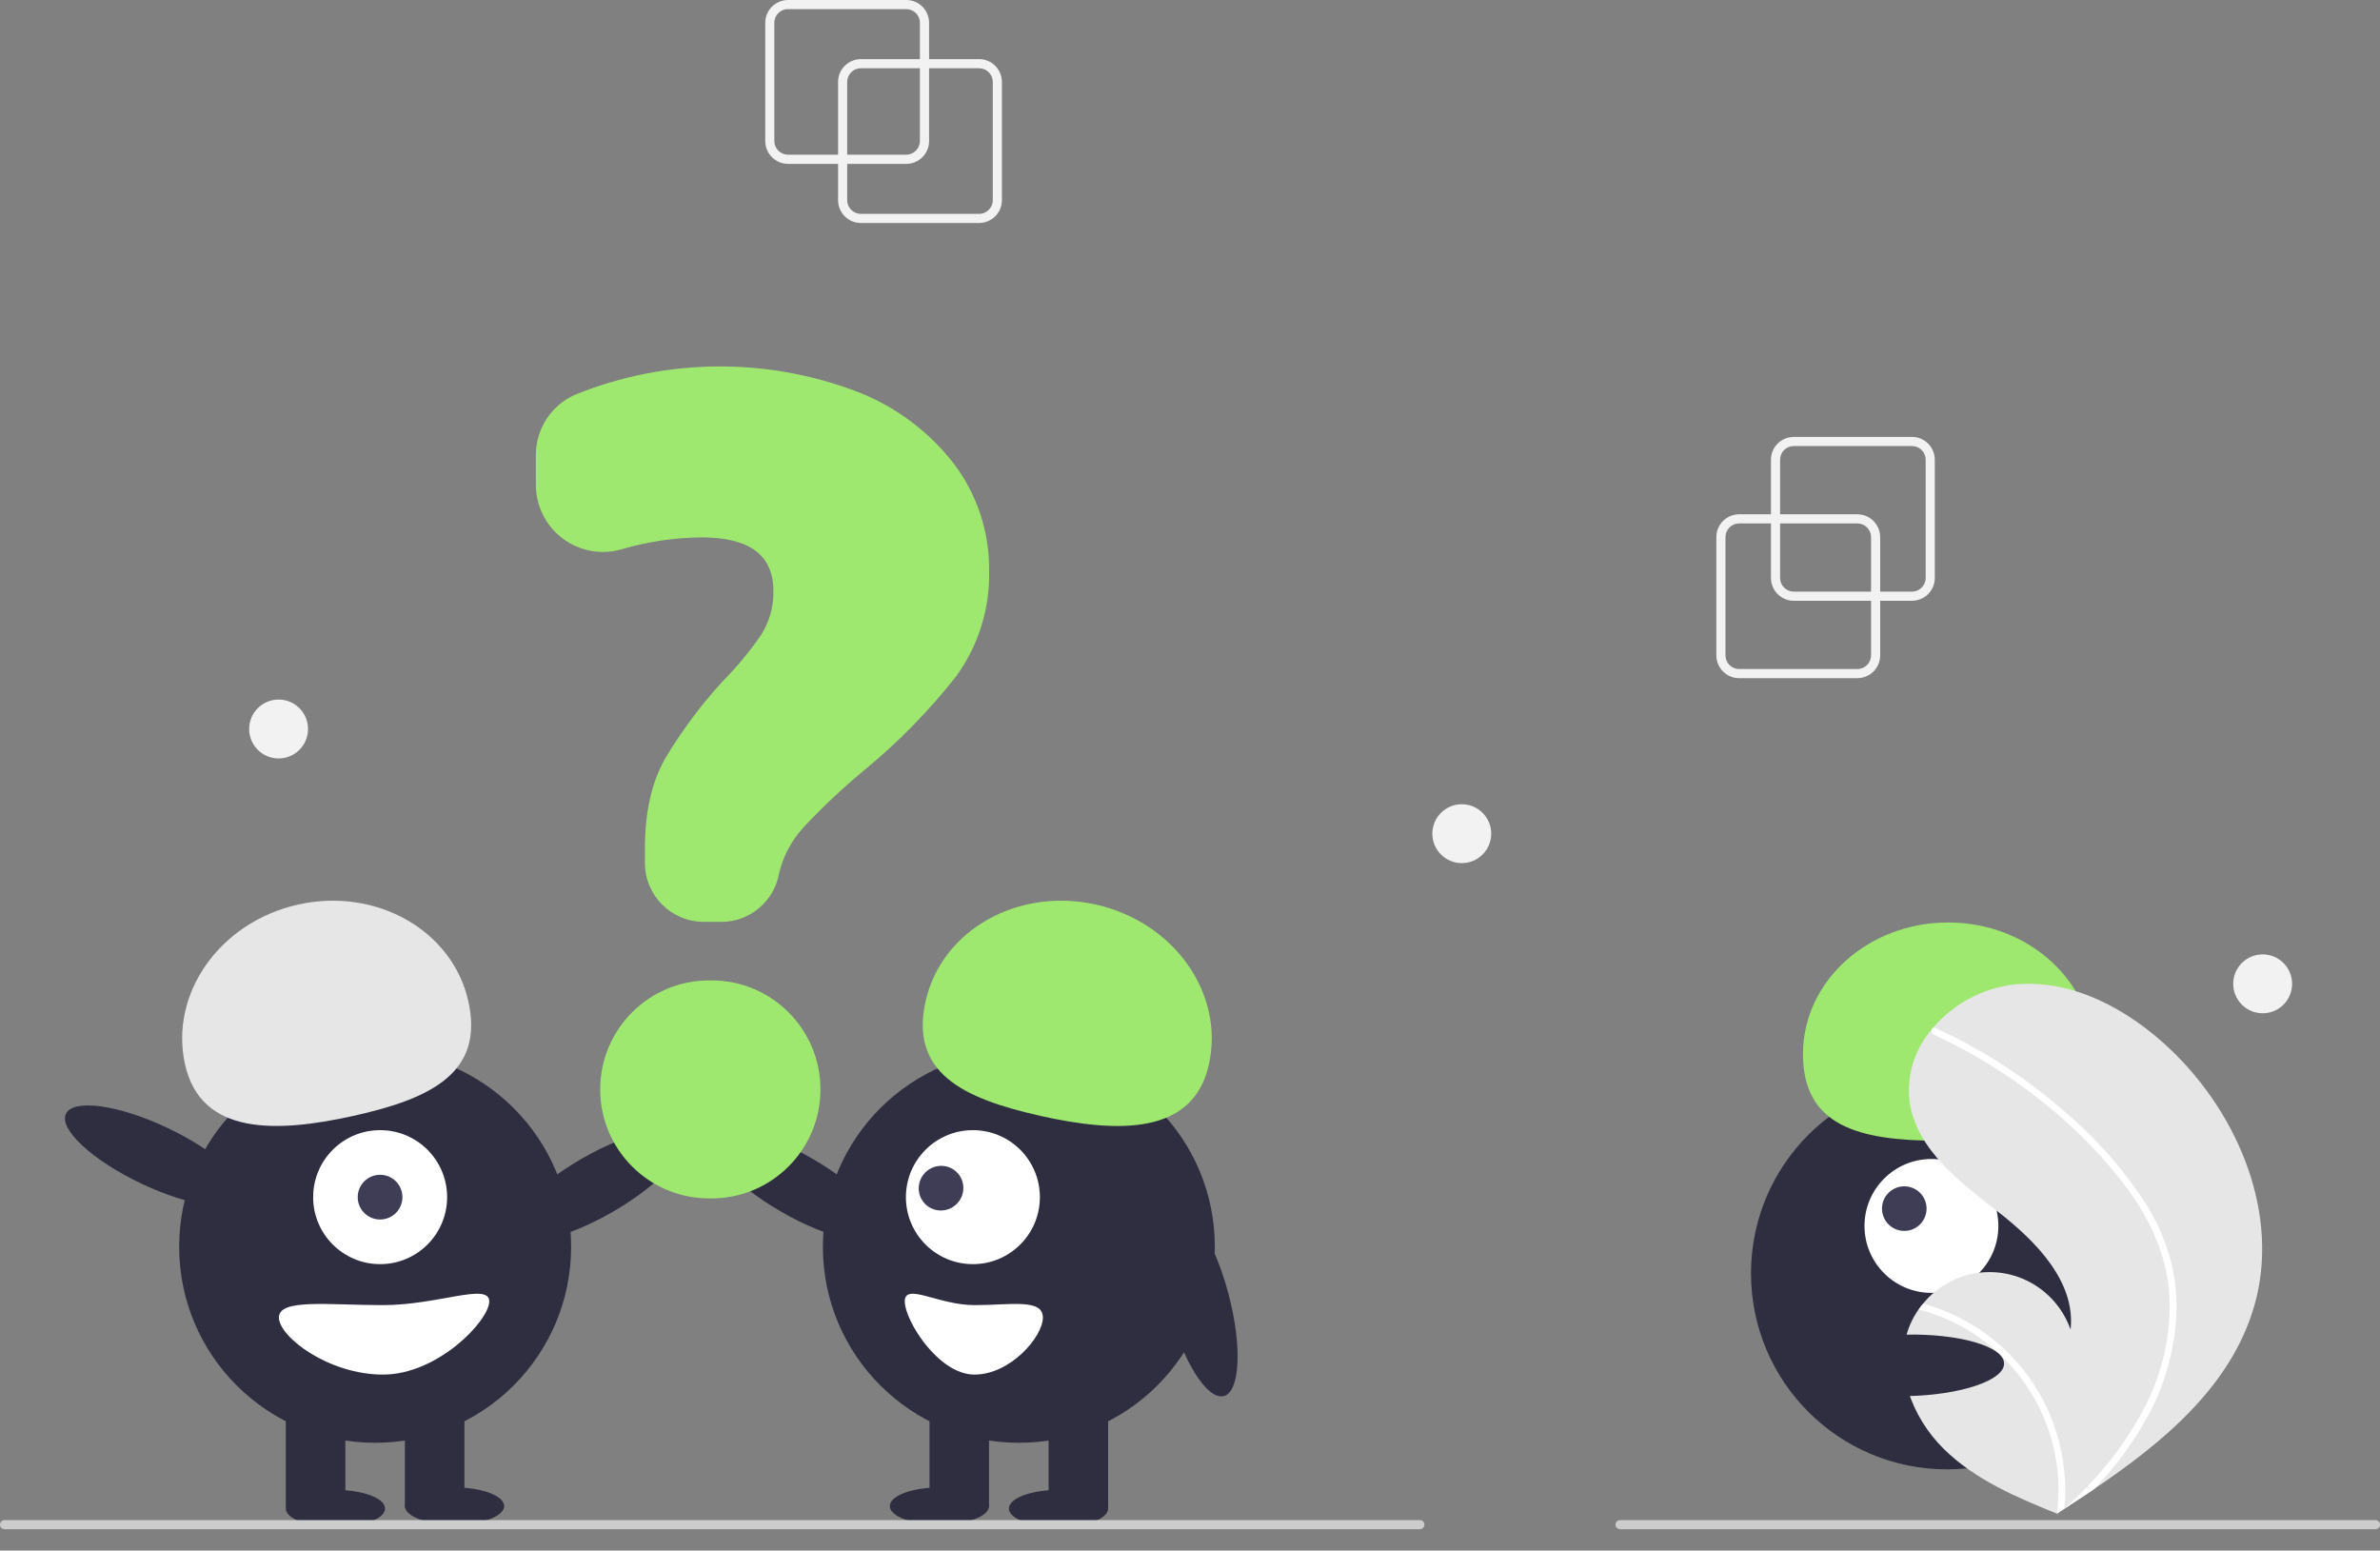 <?xml version="1.0" encoding="UTF-8"?>
<svg id="Layer_1" data-name="Layer 1" xmlns="http://www.w3.org/2000/svg" viewBox="0 0 396.13 258.04">
  <rect x="0" y="0" width="396.13" height="258.04" fill="#808080" stroke="none"/>
  <defs>
    <style>
      .cls-1 {
        fill: #e6e6e6;
      }

      .cls-1, .cls-2, .cls-3, .cls-4, .cls-5, .cls-6, .cls-7 {
        stroke-width: 0px;
      }

      .cls-2 {
        fill: #ccc;
      }

      .cls-3 {
        fill: #fff;
      }

      .cls-4 {
        fill: #3f3d56;
      }

      .cls-5 {
        fill: #9fe870;
        isolation: isolate;
      }

      .cls-6 {
        fill: #f2f2f2;
      }

      .cls-7 {
        fill: #2f2e41;
      }
    </style>
  </defs>
  <circle class="cls-7" cx="324.06" cy="211.91" r="32.62"/>
  <circle class="cls-3" cx="321.47" cy="204.02" r="11.14"/>
  <circle class="cls-4" cx="316.95" cy="201.14" r="3.71"/>
  <path class="cls-5" d="m322.77,189.85c-13.34-.03-22.71-2.41-22.68-14.49s10.85-21.86,24.2-21.84,24.14,9.84,24.11,21.93c-.02,12.09-12.29,14.43-25.63,14.4Z"/>
  <path class="cls-1" d="m375.19,217.36c-3.83,13.28-15,22.57-26.66,30.46-1.63,1.1-3.26,2.18-4.88,3.23-.01,0-.02.02-.03.02-.08.05-.16.1-.23.15l-1.01.65.18.08s.18.1-.02.02c-.06-.03-.12-.05-.18-.07-6.77-2.73-13.66-5.66-18.85-10.78-5.38-5.31-8.53-13.64-5.61-20.62.38-.91.87-1.78,1.44-2.59.24-.34.49-.66.76-.98,5-6.1,14-6.99,20.1-1.99,2.03,1.66,3.56,3.86,4.43,6.33.86-7.97-5.72-14.65-12.04-19.58s-13.52-10.29-14.74-18.22c-.57-4.37.76-8.78,3.65-12.12.09-.1.17-.21.26-.31,3.4-4,8.19-6.56,13.4-7.19,9.7-1.01,19.13,4.13,26.18,10.88,11.35,10.86,18.21,27.53,13.86,42.63Z"/>
  <path class="cls-3" d="m356.95,200c1.86,2.9,3.29,6.05,4.24,9.36.81,2.96,1.16,6.02,1.06,9.09-.26,6.31-2.03,12.46-5.16,17.94-2.36,4.16-5.23,8-8.56,11.44-1.63,1.1-3.26,2.18-4.88,3.23-.01,0-.02.02-.03.02-.08.05-.16.1-.23.15l-1.01.65s.36.18.17.1c-.06-.02-.12-.05-.18-.07,1.96-15.51-7.89-30.06-23.02-33.99.24-.34.49-.66.76-.98,1.86.52,3.67,1.21,5.41,2.05,6.22,2.99,11.32,7.9,14.53,14.01,2.88,5.55,4.12,11.8,3.58,18.03.28-.25.56-.51.83-.77,5.25-4.72,9.6-10.37,12.81-16.66,2.68-5.38,4-11.34,3.84-17.35-.25-6.55-2.86-12.62-6.65-17.91-4.14-5.64-9.04-10.69-14.55-15-5.55-4.45-11.63-8.2-18.1-11.17-.3-.14-.44-.49-.32-.8.04-.13.14-.25.26-.31.13-.05.28-.05.4.02.8.37,1.59.74,2.38,1.13,6.55,3.24,12.67,7.28,18.22,12.02,5.5,4.52,10.28,9.84,14.2,15.78Z"/>
  <ellipse class="cls-7" cx="55.83" cy="251.05" rx="8.26" ry="3.1"/>
  <ellipse class="cls-7" cx="75.65" cy="250.64" rx="8.26" ry="3.1"/>
  <ellipse class="cls-7" cx="99.4" cy="197.25" rx="16.31" ry="5.12" transform="translate(-85.23 76.01) rotate(-29.96)"/>
  <circle class="cls-7" cx="62.44" cy="207.49" r="32.62"/>
  <rect class="cls-7" x="47.57" y="233.09" width="9.91" height="17.75"/>
  <rect class="cls-7" x="67.39" y="233.09" width="9.91" height="17.75"/>
  <circle class="cls-3" cx="63.27" cy="199.23" r="11.15"/>
  <circle class="cls-4" cx="63.26" cy="199.23" r="3.72"/>
  <path class="cls-1" d="m30.8,177.16c-2.63-11.8,5.79-23.71,18.81-26.62s25.71,4.3,28.34,16.09-5.99,16.15-19.01,19.05-25.5,3.27-28.14-8.53Z"/>
  <ellipse class="cls-7" cx="25.7" cy="192.36" rx="5.12" ry="16.31" transform="translate(-159.11 133.15) rotate(-64.63)"/>
  <path class="cls-3" d="m46.42,219.26c0,3.19,8.22,9.5,17.34,9.5s17.67-8.99,17.67-12.18-8.55.62-17.67.62-17.34-1.13-17.34,2.06Z"/>
  <ellipse class="cls-7" cx="176.18" cy="251.05" rx="8.26" ry="3.1"/>
  <ellipse class="cls-7" cx="156.36" cy="250.64" rx="8.26" ry="3.1"/>
  <ellipse class="cls-7" cx="132.61" cy="197.25" rx="5.12" ry="16.31" transform="translate(-104.51 213.62) rotate(-60.04)"/>
  <circle class="cls-7" cx="169.58" cy="207.49" r="32.62"/>
  <rect class="cls-7" x="174.53" y="233.09" width="9.91" height="17.75"/>
  <rect class="cls-7" x="154.71" y="233.09" width="9.91" height="17.75"/>
  <circle class="cls-3" cx="161.93" cy="199.23" r="11.15"/>
  <ellipse class="cls-4" cx="156.63" cy="197.72" rx="3.73" ry="3.7" transform="translate(-93.92 168.55) rotate(-44.97)"/>
  <path class="cls-5" d="m173.08,185.68c-13.02-2.91-21.65-7.26-19.02-19.05s15.32-19,28.34-16.09,21.44,14.83,18.81,26.62-15.11,11.43-28.14,8.53Z"/>
  <ellipse class="cls-7" cx="199.5" cy="216.59" rx="5.12" ry="16.3" transform="translate(-48.98 58.57) rotate(-14.9)"/>
  <path class="cls-3" d="m162.19,217.2c-5.99,0-11.6-3.81-11.6-.62s5.61,12.18,11.6,12.18,11.39-6.3,11.39-9.5-5.4-2.06-11.39-2.06Z"/>
  <path class="cls-5" d="m120.03,153.41h-2.9c-5.4,0-9.78-4.38-9.79-9.79v-2.43c0-6.02,1.14-11.07,3.39-14.99,2.73-4.56,5.91-8.84,9.5-12.76,2.38-2.4,4.54-5,6.46-7.79,1.37-2.16,2.08-4.68,2.04-7.24,0-6.04-3.94-8.98-12.04-8.98-4.49.05-8.96.72-13.27,1.99-5.93,1.69-12.11-1.74-13.8-7.68-.28-1-.43-2.03-.43-3.06v-4.92c-.02-4.33,2.51-8.27,6.46-10.04,15.15-6.17,32.09-6.32,47.35-.41,6.3,2.51,11.8,6.68,15.92,12.06,3.77,5.09,5.78,11.27,5.71,17.61.15,6.32-1.79,12.51-5.52,17.61-4.55,5.79-9.73,11.06-15.43,15.72-3.49,2.9-6.79,6.01-9.89,9.32-2,2.16-3.42,4.8-4.11,7.66-.8,4.7-4.88,8.14-9.65,8.13h0Z"/>
  <path class="cls-5" d="m118.42,199.44h-.38c-10.02,0-18.14-8.12-18.14-18.14s8.12-18.14,18.14-18.14h.38c10.02,0,18.14,8.12,18.14,18.14s-8.12,18.14-18.14,18.14Z"/>
  <path class="cls-2" d="m236.32,254.49H.76c-.42,0-.76-.34-.76-.76s.34-.76.76-.76h235.56c.42,0,.76.34.76.76s-.34.76-.76.76Z"/>
  <path class="cls-2" d="m395.37,254.49h-125.73c-.42,0-.76-.34-.76-.76s.34-.76.76-.76h125.73c.42,0,.76.34.76.76s-.34.76-.76.76Z"/>
  <ellipse class="cls-7" cx="317.24" cy="227.25" rx="16.31" ry="5.12" transform="translate(-4.48 6.39) rotate(-1.15)"/>
  <path class="cls-6" d="m309.15,112.86h-19.69c-2.09,0-3.78-1.7-3.79-3.79v-19.69c0-2.09,1.7-3.78,3.79-3.79h19.69c2.09,0,3.78,1.7,3.79,3.79v19.69c0,2.09-1.7,3.78-3.79,3.79Zm-19.69-25.75c-1.25,0-2.27,1.02-2.27,2.27v19.69c0,1.25,1.02,2.27,2.27,2.27h19.69c1.25,0,2.27-1.02,2.27-2.27v-19.69c0-1.25-1.02-2.27-2.27-2.27h-19.69Z"/>
  <path class="cls-6" d="m318.24,99.98h-19.69c-2.09,0-3.78-1.7-3.79-3.79v-19.69c0-2.09,1.7-3.78,3.79-3.79h19.69c2.09,0,3.78,1.7,3.79,3.79v19.69c0,2.09-1.7,3.78-3.79,3.79Zm-19.69-25.75c-1.25,0-2.27,1.02-2.27,2.27v19.69c0,1.25,1.02,2.27,2.27,2.27h19.69c1.25,0,2.27-1.02,2.27-2.27v-19.69c0-1.25-1.02-2.27-2.27-2.27h-19.69Z"/>
  <path class="cls-6" d="m162.97,37.11h-19.69c-2.09,0-3.78-1.7-3.79-3.79V13.63c0-2.09,1.7-3.78,3.79-3.79h19.69c2.09,0,3.78,1.7,3.79,3.79v19.69c0,2.09-1.7,3.78-3.79,3.79h0Zm-19.69-25.75c-1.25,0-2.27,1.02-2.27,2.27v19.69c0,1.25,1.02,2.27,2.27,2.27h19.69c1.25,0,2.27-1.02,2.27-2.27V13.63c0-1.25-1.02-2.27-2.27-2.27h-19.69Z"/>
  <path class="cls-6" d="m150.85,27.27h-19.69c-2.09,0-3.78-1.7-3.79-3.79V3.79c0-2.09,1.7-3.78,3.79-3.79h19.69c2.09,0,3.78,1.7,3.79,3.79v19.69c0,2.09-1.7,3.78-3.79,3.79h0ZM131.15,1.51c-1.25,0-2.27,1.02-2.27,2.27v19.69c0,1.25,1.02,2.27,2.27,2.27h19.69c1.25,0,2.27-1.02,2.27-2.27V3.79c0-1.25-1.02-2.27-2.27-2.27h-19.69Z"/>
  <circle class="cls-6" cx="243.3" cy="138.74" r="4.9"/>
  <circle class="cls-6" cx="46.37" cy="121.32" r="4.9"/>
  <circle class="cls-6" cx="376.6" cy="163.73" r="4.9"/>
</svg>